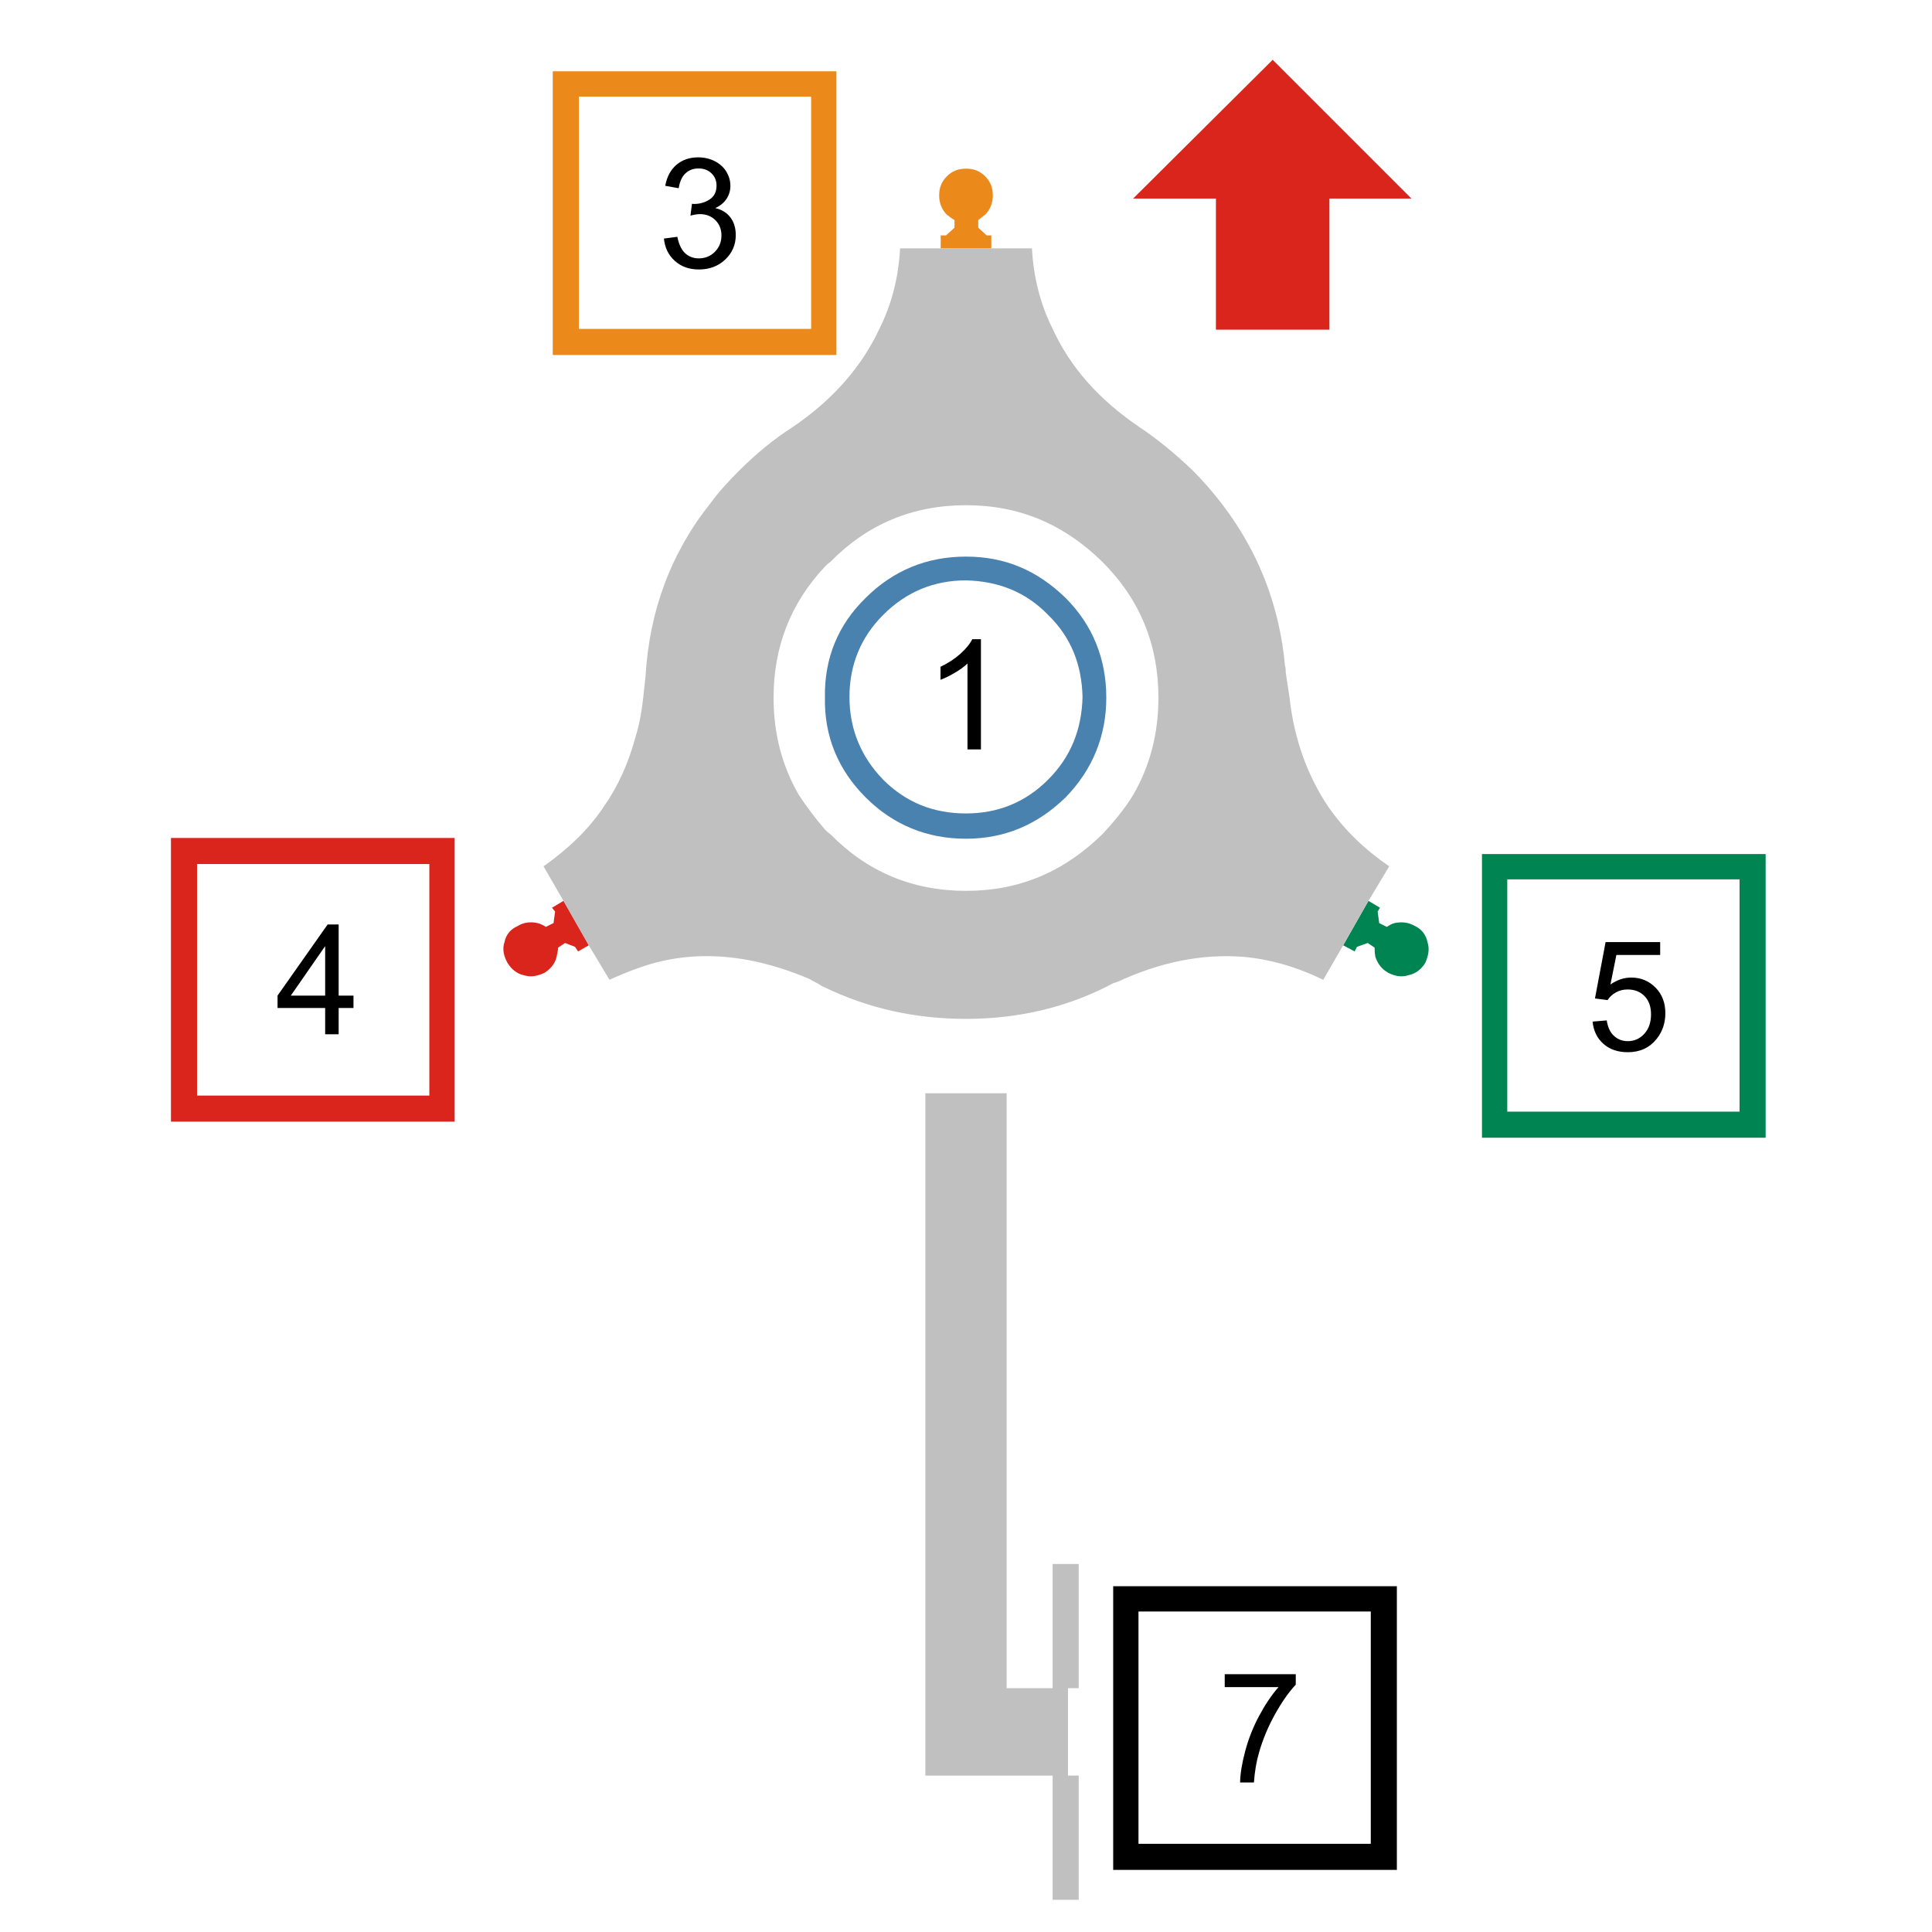 <?xml version="1.0" encoding="UTF-8"?>
<!DOCTYPE svg PUBLIC "-//W3C//DTD SVG 1.1//EN" "http://www.w3.org/Graphics/SVG/1.1/DTD/svg11.dtd">
<!-- Creator: CorelDRAW -->
<svg xmlns="http://www.w3.org/2000/svg" xml:space="preserve" width="88.9mm" height="88.9mm" style="shape-rendering:geometricPrecision; text-rendering:geometricPrecision; image-rendering:optimizeQuality; fill-rule:evenodd; clip-rule:evenodd"
viewBox="0 0 88.9 88.9"
 xmlns:xlink="http://www.w3.org/1999/xlink">
 <defs>
  <style type="text/css">
   <![CDATA[
    .fil6 {fill:none;fill-rule:nonzero}
    .fil1 {fill:black;fill-rule:nonzero}
    .fil4 {fill:silver;fill-rule:nonzero}
    .fil0 {fill:#008452;fill-rule:nonzero}
    .fil5 {fill:#4A82AF;fill-rule:nonzero}
    .fil2 {fill:#DA251D;fill-rule:nonzero}
    .fil3 {fill:#EB891B;fill-rule:nonzero}
   ]]>
  </style>
 </defs>
 <g id="__x0023_Layer_x0020_1">
  <g id="_104126016">
   <path id="_104126112" class="fil0" d="M81.245 39.299l-13.053 0 0 13.053 13.053 0 0 -13.053zm-11.889 1.164l0 0 10.689 0 0 10.689 -10.689 0 0 -10.689z"/>
   <path id="_104126208" class="fil1" d="M64.276 86.042l0 -13.053 -13.053 0 0 13.053 13.053 0zm-1.2 -11.889l0 0 0 10.689 -10.689 0 0 -10.689 10.689 0z"/>
   <path id="_104126304" class="fil2" d="M20.92 38.559l-13.053 0 0 13.053 13.053 0 0 -13.053zm-11.853 1.199l0 0 10.689 0 0 10.654 -10.689 0 0 -10.654z"/>
   <polygon id="_104126400" class="fil2" points="55.95,9.137 55.95,15.169 61.172,15.169 61.172,9.137 64.946,9.137 58.561,2.752 52.14,9.137 "/>
   <path id="_102428016" class="fil3" d="M25.435 16.334l13.053 0 0 -13.053 -13.053 0 0 13.053zm11.889 -1.2l0 0 -10.689 0 0 -10.689 10.689 0 0 10.689z"/>
   <polygon id="_104126064" class="fil4" points="46.32,50.306 42.58,50.306 42.58,81.703 48.436,81.703 48.436,87.418 49.636,87.418 49.636,81.703 49.142,81.703 49.142,77.681 49.636,77.681 49.636,71.966 48.436,71.966 48.436,77.681 46.32,77.681 "/>
   <path id="_104204808" class="fil0" d="M62.935 43.392l0.318 0.212c0,0.106 0,0.247 0.035,0.423 0.106,0.318 0.282,0.564 0.6,0.741 0.282,0.141 0.6,0.212 0.917,0.106 0.353,-0.071 0.6,-0.282 0.776,-0.564 0.141,-0.318 0.212,-0.635 0.106,-0.953 -0.071,-0.353 -0.282,-0.6 -0.565,-0.741 -0.318,-0.176 -0.6,-0.212 -0.953,-0.141 -0.141,0.035 -0.247,0.106 -0.353,0.176l-0.353 -0.176 -0.071 -0.529 0.106 -0.176 -0.529 -0.318 -1.164 2.046 0.529 0.282 0.106 -0.212 0.494 -0.176z"/>
   <path id="_104204952" class="fil3" d="M44.45 7.761c-0.353,0 -0.635,0.106 -0.882,0.353 -0.247,0.247 -0.353,0.529 -0.353,0.882 0,0.318 0.106,0.635 0.353,0.882 0.106,0.071 0.212,0.176 0.353,0.247l0 0.353 -0.388 0.353 -0.247 0 0 0.6 2.328 0 0 -0.6 -0.212 0 -0.388 -0.353 0 -0.353c0.106,-0.071 0.212,-0.176 0.318,-0.247 0.247,-0.247 0.353,-0.564 0.353,-0.882 0,-0.353 -0.106,-0.635 -0.353,-0.882 -0.247,-0.247 -0.529,-0.353 -0.882,-0.353z"/>
   <path id="_104205024" class="fil2" d="M23.812 42.615c-0.318,0.141 -0.529,0.388 -0.6,0.741 -0.106,0.318 -0.035,0.635 0.141,0.953 0.176,0.282 0.423,0.494 0.741,0.564 0.353,0.106 0.635,0.035 0.953,-0.106 0.282,-0.176 0.494,-0.423 0.564,-0.741 0.035,-0.176 0.071,-0.318 0.071,-0.423l0.318 -0.212 0.459 0.176 0.141 0.212 0.494 -0.282 -1.164 -2.046 -0.529 0.318 0.141 0.176 -0.071 0.529 -0.353 0.176c-0.106,-0.071 -0.247,-0.141 -0.388,-0.176 -0.318,-0.071 -0.635,-0.035 -0.917,0.141z"/>
   <path id="_104205096" class="fil4" d="M62.971 41.451l0.953 -1.587c-1.129,-0.776 -2.046,-1.658 -2.787,-2.716 -0.953,-1.411 -1.587,-3.104 -1.799,-5.045l-0.176 -1.164c0,-0.106 0,-0.212 -0.035,-0.318 -0.318,-3.422 -1.729,-6.421 -4.233,-8.961 -0.811,-0.776 -1.623,-1.446 -2.47,-2.011 -1.87,-1.27 -3.175,-2.752 -3.986,-4.516 -0.564,-1.129 -0.882,-2.364 -0.953,-3.704l-1.87 0 -2.328 0 -1.87 0c-0.071,1.341 -0.388,2.575 -0.953,3.704 -0.811,1.729 -2.117,3.246 -3.986,4.516 -0.882,0.564 -1.693,1.235 -2.47,2.011 -0.494,0.494 -0.917,0.953 -1.305,1.482 -1.835,2.293 -2.822,4.974 -2.999,7.973l-0.106 0.988c-0.07,0.635 -0.176,1.235 -0.353,1.799 -0.318,1.199 -0.811,2.293 -1.482,3.246 -0.706,1.058 -1.658,1.94 -2.752,2.716l0.917 1.587 1.164 2.046 0.953 1.587c0.388,-0.176 0.811,-0.353 1.199,-0.494 0.847,-0.317 1.658,-0.494 2.505,-0.564 1.764,-0.141 3.598,0.212 5.503,1.023 0.106,0.07 0.247,0.141 0.388,0.212 0.106,0.071 0.212,0.141 0.318,0.176 1.976,0.953 4.128,1.446 6.491,1.446 2.505,0 4.763,-0.564 6.809,-1.658 0.035,0 0.07,0 0.106,-0.035l0.035 0c1.976,-0.917 3.881,-1.305 5.785,-1.164 1.235,0.106 2.47,0.459 3.704,1.058l0.917 -1.587 1.164 -2.046zm-25.012 -15.381l0 0c0.071,-0.07 0.141,-0.141 0.247,-0.212 1.693,-1.729 3.775,-2.611 6.244,-2.611 2.469,0 4.516,0.882 6.279,2.611 1.729,1.729 2.575,3.81 2.575,6.244 0,1.658 -0.388,3.14 -1.164,4.48 -0.388,0.635 -0.882,1.235 -1.411,1.799 -1.764,1.729 -3.81,2.611 -6.279,2.611 -2.469,0 -4.551,-0.882 -6.244,-2.611 -0.106,-0.071 -0.176,-0.141 -0.247,-0.212 -0.459,-0.529 -0.847,-1.058 -1.199,-1.587 -0.776,-1.341 -1.164,-2.822 -1.164,-4.48 0,-2.328 0.776,-4.339 2.364,-6.032z"/>
   <path id="_104205168" class="fil5" d="M44.45 25.612c-1.799,0 -3.351,0.635 -4.621,1.905 -1.27,1.235 -1.905,2.787 -1.87,4.586 -0.035,1.764 0.6,3.316 1.87,4.586 1.27,1.27 2.822,1.905 4.621,1.905 1.764,0 3.281,-0.635 4.586,-1.905 1.235,-1.27 1.87,-2.822 1.87,-4.586 0,-1.799 -0.635,-3.351 -1.87,-4.586 -1.305,-1.27 -2.787,-1.905 -4.586,-1.905zm0 1.094l0 0c1.482,0.035 2.752,0.529 3.775,1.587 1.058,1.023 1.552,2.293 1.587,3.775 -0.035,1.482 -0.529,2.752 -1.587,3.81 -1.058,1.058 -2.328,1.552 -3.775,1.552 -1.482,0 -2.752,-0.494 -3.81,-1.552 -1.023,-1.058 -1.552,-2.328 -1.552,-3.81 0,-1.482 0.529,-2.752 1.552,-3.775 1.058,-1.058 2.328,-1.587 3.81,-1.587z"/>
   <polygon id="_104205264" class="fil6" points="88.547,0.353 0.353,0.353 0.353,88.547 88.547,88.547 "/>
   <g>
    <path id="_104205408" class="fil1" d="M73.282 47.008l0.651 -0.055c0.048,0.318 0.16,0.555 0.335,0.715 0.176,0.16 0.388,0.24 0.636,0.24 0.299,0 0.551,-0.113 0.757,-0.338 0.207,-0.226 0.31,-0.524 0.31,-0.896 0,-0.354 -0.099,-0.633 -0.297,-0.837 -0.199,-0.205 -0.459,-0.307 -0.781,-0.307 -0.2,0 -0.38,0.046 -0.541,0.136 -0.161,0.09 -0.287,0.208 -0.379,0.353l-0.582 -0.075 0.489 -2.594 2.512 0 0 0.593 -2.015 0 -0.273 1.357c0.303,-0.212 0.622,-0.318 0.955,-0.318 0.441,0 0.812,0.153 1.116,0.459 0.303,0.306 0.455,0.699 0.455,1.178 0,0.457 -0.134,0.853 -0.4,1.185 -0.325,0.408 -0.767,0.613 -1.326,0.613 -0.46,0 -0.835,-0.128 -1.125,-0.386 -0.29,-0.258 -0.456,-0.599 -0.497,-1.023z"/>
   </g>
   <g>
    <path id="_104205672" class="fil1" d="M30.547 10.978l0.62 -0.082c0.072,0.352 0.193,0.604 0.363,0.76 0.172,0.155 0.38,0.233 0.626,0.233 0.292,0 0.539,-0.101 0.74,-0.303 0.2,-0.202 0.301,-0.453 0.301,-0.751 0,-0.285 -0.093,-0.52 -0.279,-0.704 -0.187,-0.185 -0.423,-0.278 -0.71,-0.278 -0.118,0 -0.263,0.024 -0.437,0.069l0.069 -0.544c0.041,0.005 0.074,0.007 0.1,0.007 0.263,0 0.501,-0.069 0.713,-0.207 0.212,-0.138 0.318,-0.35 0.318,-0.637 0,-0.227 -0.078,-0.416 -0.232,-0.565 -0.154,-0.149 -0.353,-0.225 -0.596,-0.225 -0.241,0 -0.442,0.076 -0.602,0.227 -0.161,0.152 -0.265,0.38 -0.31,0.683l-0.62 -0.111c0.075,-0.416 0.248,-0.738 0.516,-0.967 0.269,-0.228 0.603,-0.343 1.003,-0.343 0.275,0 0.529,0.06 0.761,0.177 0.232,0.119 0.409,0.28 0.533,0.484 0.122,0.205 0.185,0.421 0.185,0.651 0,0.217 -0.059,0.416 -0.176,0.596 -0.118,0.179 -0.29,0.321 -0.52,0.427 0.299,0.068 0.53,0.212 0.696,0.429 0.165,0.216 0.247,0.488 0.247,0.814 0,0.441 -0.16,0.815 -0.482,1.122 -0.321,0.307 -0.728,0.46 -1.219,0.46 -0.443,0 -0.811,-0.132 -1.104,-0.396 -0.293,-0.263 -0.46,-0.606 -0.501,-1.027z"/>
   </g>
   <g>
    <path id="_103608768" class="fil1" d="M14.962 47.59l0 -1.209 -2.191 0 0 -0.569 2.305 -3.273 0.507 0 0 3.273 0.682 0 0 0.569 -0.682 0 0 1.209 -0.621 0zm0 -1.778l0 -2.277 -1.58 2.277 1.58 0z"/>
   </g>
   <g>
    <path id="_103608936" class="fil1" d="M56.355 77.632l0 -0.596 3.269 0 0 0.482c-0.321,0.342 -0.64,0.797 -0.956,1.364 -0.315,0.567 -0.56,1.151 -0.731,1.75 -0.125,0.423 -0.203,0.885 -0.238,1.389l-0.637 0c0.007,-0.398 0.085,-0.877 0.234,-1.44 0.149,-0.562 0.363,-1.105 0.642,-1.627 0.28,-0.522 0.576,-0.963 0.891,-1.321l-2.474 0z"/>
   </g>
   <g>
    <path id="_103609080" class="fil1" d="M45.138 34.484l-0.62 0 0 -3.951c-0.149,0.142 -0.345,0.285 -0.587,0.427 -0.243,0.142 -0.461,0.249 -0.654,0.32l0 -0.599c0.347,-0.164 0.65,-0.361 0.91,-0.593 0.259,-0.233 0.443,-0.457 0.551,-0.676l0.399 0 0 5.072z"/>
   </g>
  </g>
 </g>
</svg>
